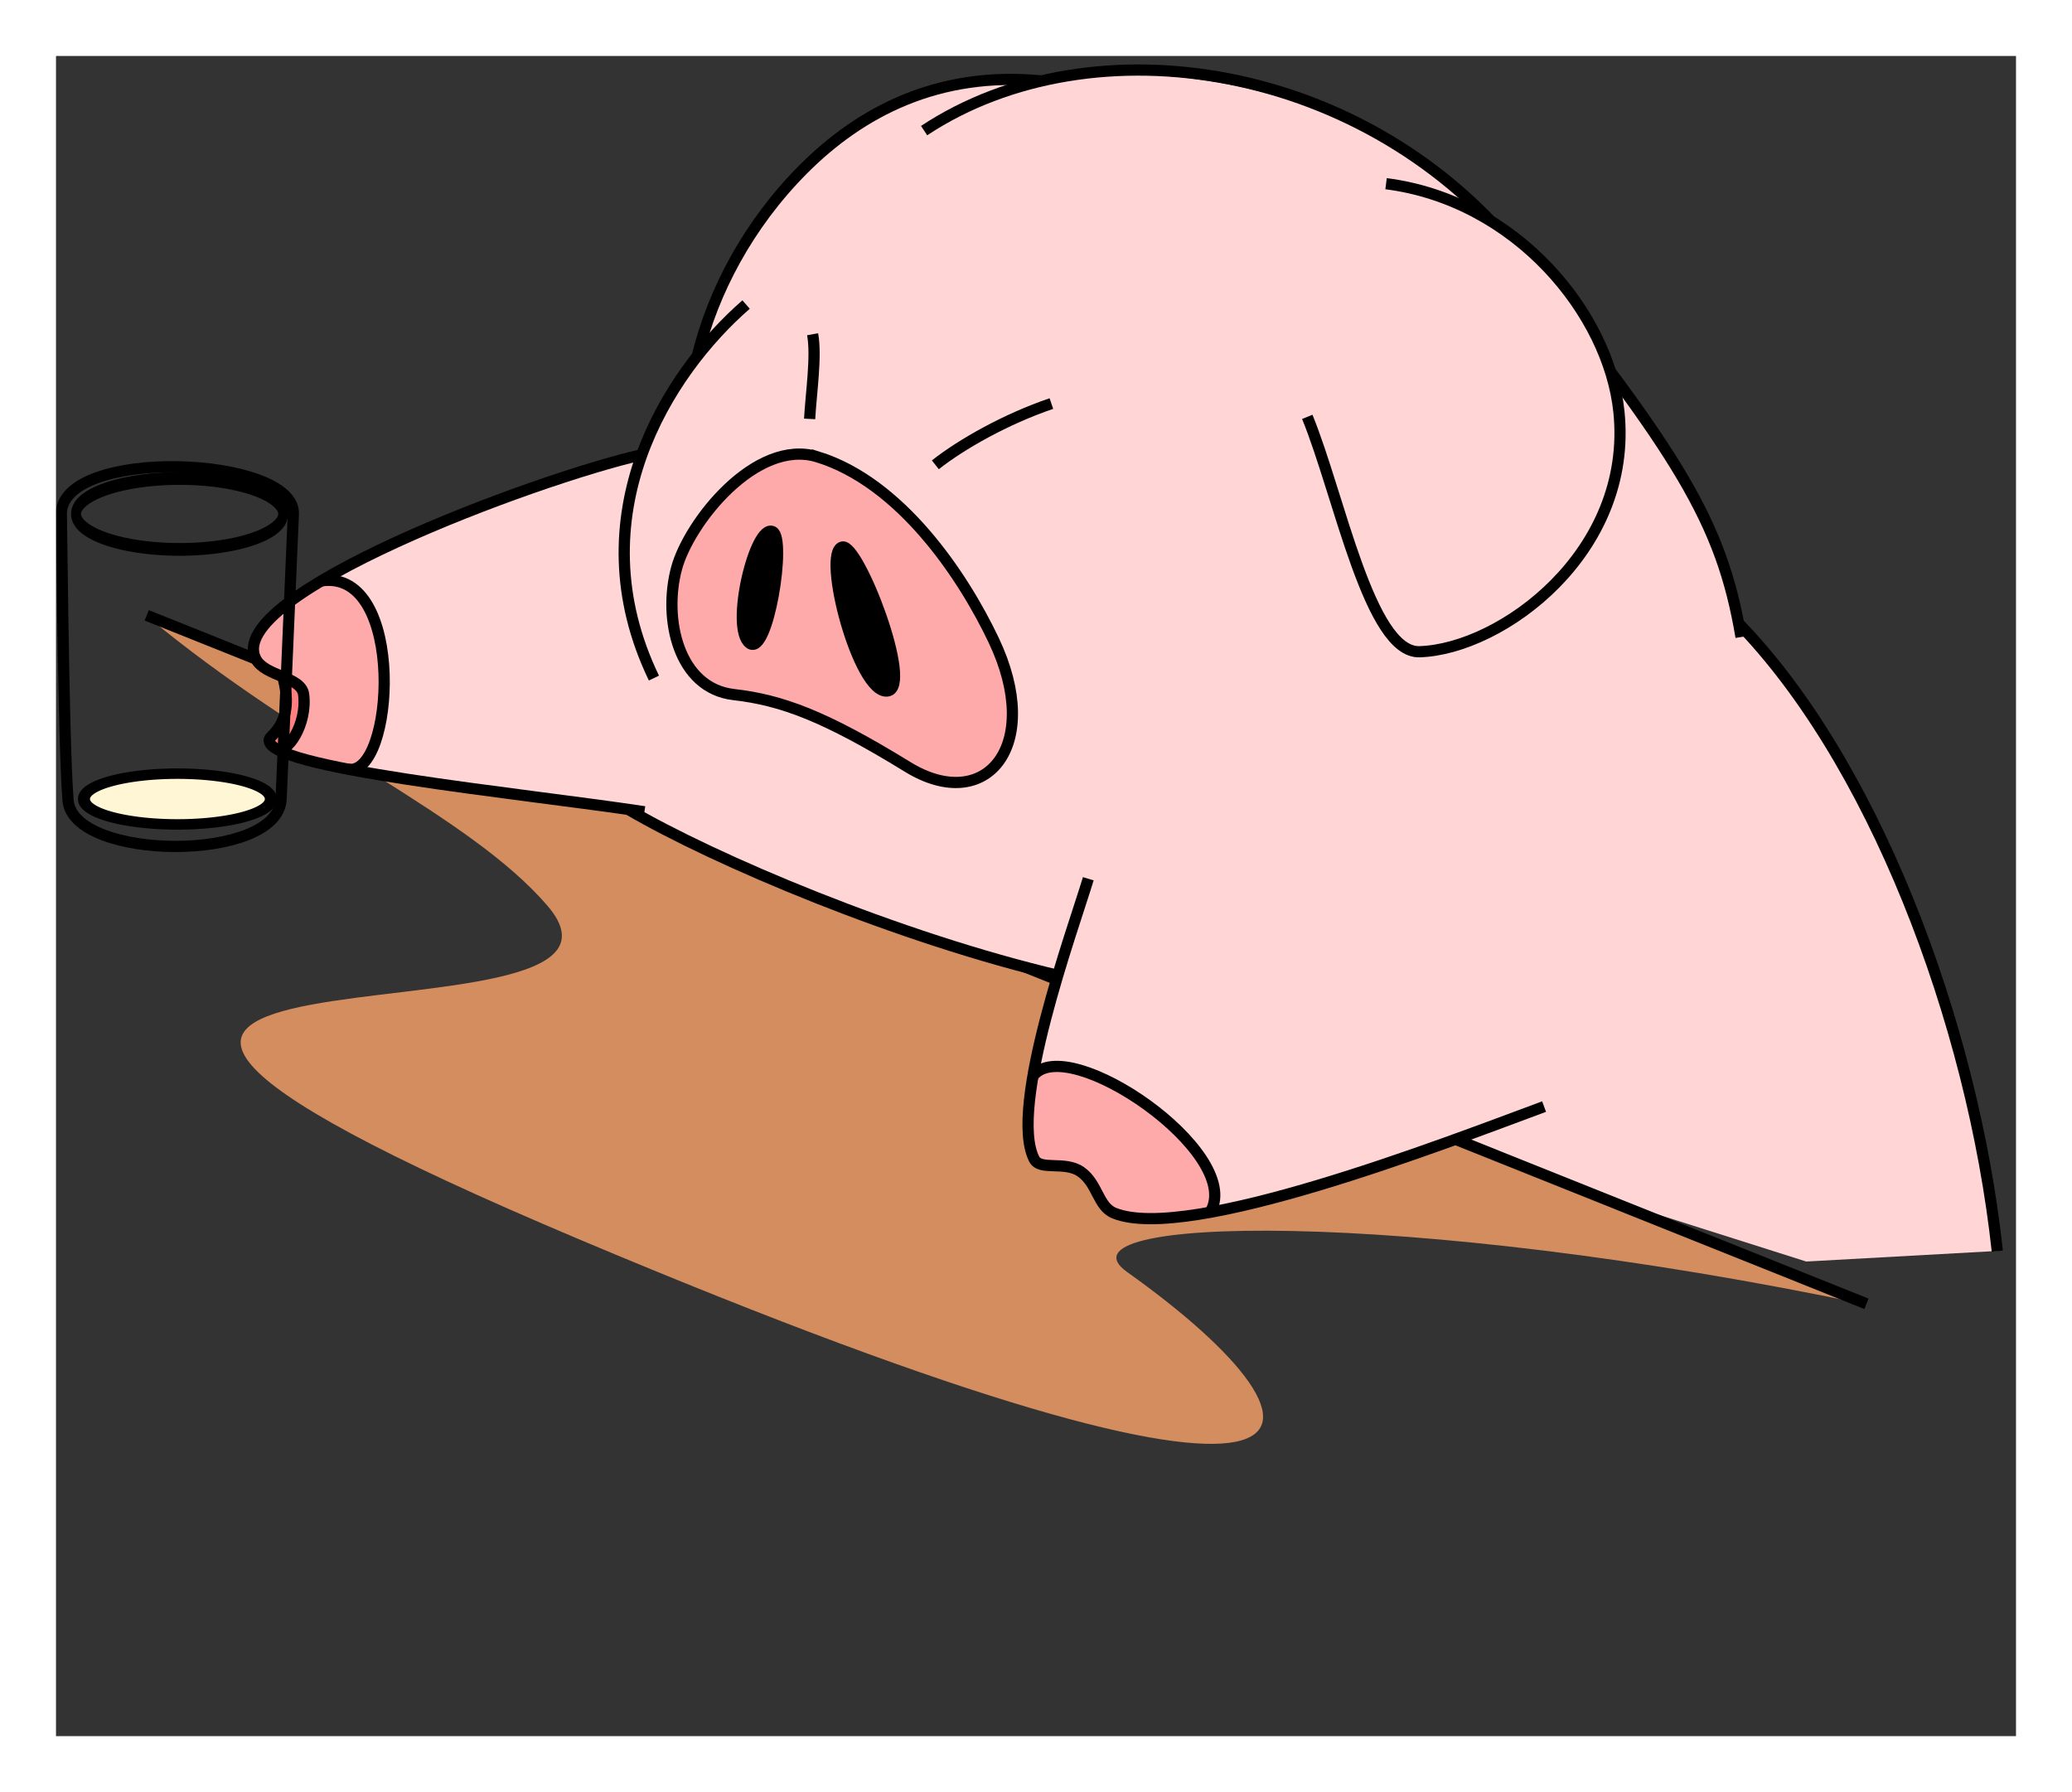 <?xml version="1.0" encoding="UTF-8" standalone="no"?>
<!-- Created with Inkscape (http://www.inkscape.org/) -->

<svg
   xmlns:dc="http://purl.org/dc/elements/1.1/"
   xmlns:cc="http://creativecommons.org/ns#"
   xmlns:rdf="http://www.w3.org/1999/02/22-rdf-syntax-ns#"
   xmlns:svg="http://www.w3.org/2000/svg"
   xmlns="http://www.w3.org/2000/svg"
   xmlns:xlink="http://www.w3.org/1999/xlink"
   xmlns:sodipodi="http://sodipodi.sourceforge.net/DTD/sodipodi-0.dtd"
   xmlns:inkscape="http://www.inkscape.org/namespaces/inkscape"
   width="370"
   height="320"
   id="svg2"
   version="1.1"
   inkscape:version="0.48.4 r9939"
   sodipodi:docname="[01.行動]06.飲酒.svg"
   inkscape:export-filename="C:\Users\執安\Desktop\資料\臨時\描画3.png"
   inkscape:export-xdpi="90"
   inkscape:export-ydpi="90"
   enable-background="new">
  <rect width="100%" height="100%" fill="#333333" stroke="none"/>
  <defs
     id="defs4">
    <inkscape:perspective
       sodipodi:type="inkscape:persp3d"
       inkscape:vp_x="363.49708 : 943.81603 : 1"
       inkscape:vp_y="0 : 1000 : 0"
       inkscape:vp_z="744.09448 : 526.18109 : 1"
       inkscape:persp3d-origin="372.04724 : 350.78739 : 1"
       id="perspective5056" />
    <inkscape:perspective
       id="perspective5056-8"
       inkscape:persp3d-origin="372.04724 : 350.78739 : 1"
       inkscape:vp_z="744.09448 : 526.18109 : 1"
       inkscape:vp_y="0 : 1000 : 0"
       inkscape:vp_x="363.49708 : 943.81603 : 1"
       sodipodi:type="inkscape:persp3d" />
    <linearGradient
       id="linearGradient12499-5-3"
       inkscape:collect="always">
      <stop
         id="stop12501-0-8"
         offset="0"
         style="stop-color:#ffd5d5;stop-opacity:1;" />
      <stop
         id="stop12503-9-9"
         offset="1"
         style="stop-color:#ffd5d5;stop-opacity:0;" />
    </linearGradient>
    <linearGradient
       id="linearGradient12499-5"
       inkscape:collect="always">
      <stop
         id="stop12501-0"
         offset="0"
         style="stop-color:#ffd5d5;stop-opacity:1;" />
      <stop
         id="stop12503-9"
         offset="1"
         style="stop-color:#ffd5d5;stop-opacity:0;" />
    </linearGradient>
    <linearGradient
       id="linearGradient12499-8"
       inkscape:collect="always">
      <stop
         id="stop12501-6"
         offset="0"
         style="stop-color:#ffd5d5;stop-opacity:1;" />
      <stop
         id="stop12503-0"
         offset="1"
         style="stop-color:#ffd5d5;stop-opacity:0;" />
    </linearGradient>
    <linearGradient
       gradientTransform="translate(0,-7)"
       gradientUnits="userSpaceOnUse"
       y2="78.526"
       x2="178.782"
       y1="135.026"
       x1="175.86"
       id="linearGradient12505-2"
       xlink:href="#linearGradient12499-8"
       inkscape:collect="always" />
    <linearGradient
       id="linearGradient12499-9"
       inkscape:collect="always">
      <stop
         id="stop12501-8"
         offset="0"
         style="stop-color:#ffd5d5;stop-opacity:1;" />
      <stop
         id="stop12503-6"
         offset="1"
         style="stop-color:#ffd5d5;stop-opacity:0;" />
    </linearGradient>
    <linearGradient
       gradientTransform="translate(0,-7)"
       gradientUnits="userSpaceOnUse"
       y2="78.526"
       x2="178.782"
       y1="135.026"
       x1="175.86"
       id="linearGradient12505-1"
       xlink:href="#linearGradient12499-9"
       inkscape:collect="always" />
    <inkscape:perspective
       id="perspective5056-5"
       inkscape:persp3d-origin="372.04724 : 350.78739 : 1"
       inkscape:vp_z="744.09448 : 526.18109 : 1"
       inkscape:vp_y="0 : 1000 : 0"
       inkscape:vp_x="363.49708 : 943.81603 : 1"
       sodipodi:type="inkscape:persp3d" />
    <linearGradient
       id="linearGradient12499"
       inkscape:collect="always">
      <stop
         id="stop12501"
         offset="0"
         style="stop-color:#ffd5d5;stop-opacity:1;" />
      <stop
         id="stop12503"
         offset="1"
         style="stop-color:#ffd5d5;stop-opacity:0;" />
    </linearGradient>
    <linearGradient
       inkscape:collect="always"
       xlink:href="#linearGradient12499"
       id="linearGradient4842"
       gradientUnits="userSpaceOnUse"
       gradientTransform="matrix(0.983,-0.182,0.182,0.983,74.737,42.602)"
       x1="175.86"
       y1="135.026"
       x2="180.123"
       y2="104.201" />
    <linearGradient
       inkscape:collect="always"
       xlink:href="#linearGradient12499-5"
       id="linearGradient4848"
       gradientUnits="userSpaceOnUse"
       gradientTransform="matrix(0.996,-0.091,0.091,0.996,90.234,51.05)"
       x1="184.389"
       y1="140.775"
       x2="178.004"
       y2="106.502" />
    <linearGradient
       inkscape:collect="always"
       xlink:href="#linearGradient12499-5-3"
       id="linearGradient4854"
       gradientUnits="userSpaceOnUse"
       gradientTransform="matrix(0.999,0.055,-0.055,0.999,114.07,56.177)"
       x1="186.741"
       y1="139.741"
       x2="168.636"
       y2="87.226" />
    <inkscape:perspective
       sodipodi:type="inkscape:persp3d"
       inkscape:vp_x="363.49708 : 943.81603 : 1"
       inkscape:vp_y="0 : 1000 : 0"
       inkscape:vp_z="744.09448 : 526.18109 : 1"
       inkscape:persp3d-origin="372.04724 : 350.78739 : 1"
       id="perspective5056-4" />
    <inkscape:perspective
       sodipodi:type="inkscape:persp3d"
       inkscape:vp_x="363.49708 : 943.81603 : 1"
       inkscape:vp_y="0 : 1000 : 0"
       inkscape:vp_z="744.09448 : 526.18109 : 1"
       inkscape:persp3d-origin="372.04724 : 350.78739 : 1"
       id="perspective5056-8-7" />
    <inkscape:perspective
       id="perspective5056-85"
       inkscape:persp3d-origin="372.04724 : 350.78739 : 1"
       inkscape:vp_z="744.09448 : 526.18109 : 1"
       inkscape:vp_y="0 : 1000 : 0"
       inkscape:vp_x="363.49708 : 943.81603 : 1"
       sodipodi:type="inkscape:persp3d" />
    <inkscape:perspective
       id="perspective5056-81"
       inkscape:persp3d-origin="372.04724 : 350.78739 : 1"
       inkscape:vp_z="744.09448 : 526.18109 : 1"
       inkscape:vp_y="0 : 1000 : 0"
       inkscape:vp_x="363.49708 : 943.81603 : 1"
       sodipodi:type="inkscape:persp3d" />
  </defs>
  <sodipodi:namedview
     id="base"
     pagecolor="#ffffff"
     bordercolor="#666666"
     borderopacity="1.0"
     inkscape:pageopacity="0.0"
     inkscape:pageshadow="2"
     inkscape:zoom="1"
     inkscape:cx="152.40814"
     inkscape:cy="194.88083"
     inkscape:document-units="px"
     inkscape:current-layer="layer31"
     showgrid="false"
     inkscape:window-width="1139"
     inkscape:window-height="694"
     inkscape:window-x="-3"
     inkscape:window-y="-2"
     inkscape:window-maximized="0"
     showguides="true"
     inkscape:guide-bbox="true"
     inkscape:snap-grids="false"
     inkscape:snap-to-guides="false"
     showborder="true"
     inkscape:showpageshadow="false"
     fit-margin-top="0"
     fit-margin-left="0"
     fit-margin-right="0"
     fit-margin-bottom="0"
     inkscape:snap-page="false" />
  <g
     inkscape:groupmode="layer"
     id="layer2"
     inkscape:label="補助線"
     style="display:none"
     sodipodi:insensitive="true">
    <path
       style="fill:none;stroke:#0000ff;stroke-width:1px;stroke-linecap:butt;stroke-linejoin:miter;stroke-opacity:1"
       d="M 10,310 360,10"
       id="path3025"
       inkscape:connector-curvature="0"
       sodipodi:nodetypes="cc" />
    <path
       style="fill:none;stroke:#0000ff;stroke-width:1px;stroke-linecap:butt;stroke-linejoin:miter;stroke-opacity:1"
       d="M 10,10 360,310"
       id="path3027"
       inkscape:connector-curvature="0"
       sodipodi:nodetypes="cc" />
    <path
       style="fill:none;stroke:#ff0000;stroke-width:1px;stroke-linecap:butt;stroke-linejoin:miter;stroke-opacity:1;display:inline"
       d="m 10,0 0,320"
       id="path3006"
       inkscape:connector-curvature="0"
       sodipodi:nodetypes="cc" />
    <path
       style="fill:none;stroke:#ff0000;stroke-width:1px;stroke-linecap:butt;stroke-linejoin:miter;stroke-opacity:1;display:inline"
       d="m 360,0 0,320"
       id="path3010"
       inkscape:connector-curvature="0"
       sodipodi:nodetypes="cc" />
    <path
       style="fill:none;stroke:#ff0000;stroke-width:1px;stroke-linecap:butt;stroke-linejoin:miter;stroke-opacity:1;display:inline"
       d="M 0,10 370,10"
       id="path3016"
       inkscape:connector-curvature="0" />
    <path
       transform="translate(84.716,27.712)"
       style="fill:none;stroke:#ff0000;stroke-width:1px;stroke-linecap:butt;stroke-linejoin:miter;stroke-opacity:1;display:inline"
       d="m -84.716,282.288 370,0"
       id="path3018"
       inkscape:connector-curvature="0"
       sodipodi:nodetypes="cc" />
  </g>
  <g
     inkscape:groupmode="layer"
     id="layer31"
     inkscape:label="豚: 下半身"
     style="display:inline"
     sodipodi:insensitive="true">
    <path
       sodipodi:nodetypes="ccccc"
       inkscape:connector-curvature="0"
       id="path5384-4"
       d="M 356.545,223.373 C 352.149,182.665 334.252,134.702 308.784,109.722 l -88.343,83.159 102.104,32.375 z"
       style="fill:#ffd5d5;stroke:none;display:inline" />
    <path
       sodipodi:nodetypes="cc"
       inkscape:connector-curvature="0"
       id="path5384"
       d="m 308.9,109.745 c 25.469,24.98 43.365,72.943 47.762,113.651"
       style="fill:none;stroke:#000000;stroke-width:2;stroke-linecap:butt;stroke-linejoin:miter;stroke-opacity:1;display:inline" />
  </g>
  <g
     inkscape:groupmode="layer"
     id="layer30"
     inkscape:label="テーブル"
     style="display:inline"
     sodipodi:insensitive="true">
    <path
       sodipodi:nodetypes="ccsssc"
       inkscape:connector-curvature="0"
       id="path18625-9"
       d="M 26.229,110.013 333.324,232.944 C 250.043,215.502 187.45,217.292 201.271,227.126 241.758,255.93 245.207,281.089 103.377,221.274 -41.211,160.295 122.451,190.4 97.746,161.714 83.712,145.419 54.748,133.686 26.229,110.013 z"
       style="fill:#d38d5f;stroke:none;display:inline" />
    <path
       sodipodi:nodetypes="cc"
       inkscape:connector-curvature="0"
       id="path18625"
       d="M 26.2,109.875 333.294,232.805"
       style="fill:none;stroke:#000000;stroke-width:2;stroke-linecap:butt;stroke-linejoin:miter;stroke-opacity:1" />
  </g>
  <g
     inkscape:groupmode="layer"
     id="layer11"
     inkscape:label="豚: 上半身"
     style="display:inline"
     sodipodi:insensitive="true">
    <path
       style="fill:#ffd5d5;stroke:none;display:inline"
       d="M 310.936,113.66 C 307.438,92.839 300.703,80.034 271.881,45.942 242.469,11.153 202.324,11.602 185.88,14.455 c -12.91,-2.269 -31.194,4.752 -42.465,15.799 -10.513,10.305 -17.304,21.468 -18.994,33.406 -4.111,4.79 -7.377,11.244 -9.784,17.543 -25.529,5.729 -74.671,25.823 -68.979,36.448 0.705,1.548 2.671,1.715 4.779,3.222 2.249,8.174 -2.199,10.426 -2.421,11.204 -1.486,5.203 43.769,9.31 64.453,12.447 13.984,8.847 49.762,23.312 77.26,29.729 14.503,3.384 36.022,15.667 53.729,11.714 33.663,-7.515 61.401,-41.121 67.479,-72.306 z"
       id="path18946"
       inkscape:connector-curvature="0"
       sodipodi:nodetypes="cscsccccscssc" />
    <path
       style="fill:#ffaaaa;stroke:none;display:inline"
       d="m 62.521,137.428 c 4.284,0.445 -10.393,-1.88 -13.119,-3.701 1.904,-0.216 5.553,-4.639 4.866,-9.902 -0.418,-3.206 -7.234,-3.043 -8.535,-6.332 -1.888,-4.772 7.255,-11.925 11.827,-13.877 14.737,-0.915 13.401,30.774 4.961,33.812 z"
       id="path18954"
       inkscape:connector-curvature="0"
       sodipodi:nodetypes="ccsscc" />
    <g
       id="layer2-6"
       inkscape:label="枠"
       style="display:none"
       transform="translate(-0.162,-48.003)">
      <path
         style="fill:none;stroke:#0000ff;stroke-width:1px;stroke-linecap:butt;stroke-linejoin:miter;stroke-opacity:1"
         d="M 10.004,310 359.996,10.004"
         id="path3025-1"
         inkscape:connector-curvature="0" />
      <path
         style="fill:none;stroke:#0000ff;stroke-width:1px;stroke-linecap:butt;stroke-linejoin:miter;stroke-opacity:1"
         d="M 10.004,10 359.996,310.004"
         id="path3027-2"
         inkscape:connector-curvature="0" />
      <path
         style="fill:none;stroke:#ff0000;stroke-width:1px;stroke-linecap:butt;stroke-linejoin:miter;stroke-opacity:1;display:inline"
         d="M 9.997,-0.001 10,320"
         id="path3006-4"
         inkscape:connector-curvature="0" />
      <path
         style="fill:none;stroke:#ff0000;stroke-width:1px;stroke-linecap:butt;stroke-linejoin:miter;stroke-opacity:1;display:inline"
         d="M 360.004,0.004 359.996,319.996"
         id="path3010-2"
         inkscape:connector-curvature="0" />
      <path
         style="fill:none;stroke:#ff0000;stroke-width:1px;stroke-linecap:butt;stroke-linejoin:miter;stroke-opacity:1;display:inline"
         d="M 0,10 370,10"
         id="path3016-5"
         inkscape:connector-curvature="0" />
      <path
         transform="translate(84.716,27.712)"
         style="fill:none;stroke:#ff0000;stroke-width:1px;stroke-linecap:butt;stroke-linejoin:miter;stroke-opacity:1;display:inline"
         d="m -84.715,282.291 370.003,-0.003"
         id="path3018-8"
         inkscape:connector-curvature="0"
         sodipodi:nodetypes="cc" />
    </g>
    <path
       style="fill:none;stroke:#000000;stroke-width:2;stroke-linecap:butt;stroke-linejoin:miter;stroke-opacity:1;display:inline"
       d="M 165.022,23.322 C 195.264,3.323 244.487,11.168 271.907,46.012 299.514,81.095 307.403,92.924 310.9,113.745"
       id="path18912"
       inkscape:connector-curvature="0"
       sodipodi:nodetypes="csc" />
    <path
       style="fill:#ffd5d5;stroke:#000000;stroke-width:2;stroke-linecap:butt;stroke-linejoin:miter;stroke-opacity:1;display:inline"
       d="m 247.512,32.799 c 23.309,2.981 39.765,23.246 41.579,40.707 2.612,25.145 -21.008,42.411 -35.594,42.866 -8.947,0.279 -14.292,-27.85 -20.054,-41.939"
       id="path18914"
       inkscape:connector-curvature="0"
       sodipodi:nodetypes="cssc" />
    <path
       style="fill:none;stroke:#000000;stroke-width:2;stroke-linecap:butt;stroke-linejoin:miter;stroke-opacity:1;display:inline"
       d="m 185.905,14.447 c -18.287,-1.755 -32.167,5.437 -42.491,15.804 -9.857,9.898 -16.14,21.951 -18.911,33.38"
       id="path18916"
       inkscape:connector-curvature="0"
       sodipodi:nodetypes="csc" />
    <path
       style="fill:none;stroke:#000000;stroke-width:2;stroke-linecap:butt;stroke-linejoin:miter;stroke-opacity:1;display:inline"
       d="M 133.231,54.379 C 119.26,66.528 102.811,92.138 116.772,121.077"
       id="path18918"
       inkscape:connector-curvature="0"
       sodipodi:nodetypes="cc" />
    <path
       style="fill:#ffaaaa;stroke:#000000;stroke-width:2;stroke-linecap:butt;stroke-linejoin:miter;stroke-opacity:1;display:inline"
       d="m 146.001,81.575 c 14.83,4.589 25.935,21.153 31.434,32.724 8.968,18.87 -1.378,31.236 -15.366,22.63 -14.814,-9.114 -22.525,-11.934 -31.037,-12.908 -9.896,-1.133 -12.637,-13.489 -10.222,-22.528 2.18,-8.16 14.154,-23.332 25.191,-19.917 z"
       id="path18920"
       inkscape:connector-curvature="0"
       sodipodi:nodetypes="ssssss" />
    <path
       style="fill:none;stroke:#000000;stroke-width:2;stroke-linecap:butt;stroke-linejoin:miter;stroke-opacity:1;display:inline"
       d="m 167.025,82.996 c 4.677,-3.687 12.57,-8.162 20.723,-10.937"
       id="path18922"
       inkscape:connector-curvature="0"
       sodipodi:nodetypes="cc" />
    <path
       style="fill:none;stroke:#000000;stroke-width:2;stroke-linecap:butt;stroke-linejoin:miter;stroke-opacity:1;display:inline"
       d="m 145.109,59.679 c 0.73,3.927 -0.285,10.568 -0.531,15.12"
       id="path18924"
       inkscape:connector-curvature="0"
       sodipodi:nodetypes="cc" />
    <path
       style="fill:#000000;stroke:#000000;stroke-width:2;stroke-linecap:butt;stroke-linejoin:miter;stroke-opacity:1;display:inline"
       d="m 133.876,114.859 c 3.251,2.426 6.596,-18.69 4.114,-19.92 -3.143,-1.557 -7.715,17.233 -4.114,19.92 z"
       id="path18926"
       inkscape:connector-curvature="0"
       sodipodi:nodetypes="sss" />
    <path
       sodipodi:nodetypes="cc"
       inkscape:connector-curvature="0"
       id="path18928"
       d="m 189.384,174.271 c -28.81,-6.746 -61.802,-20.708 -77.26,-29.788"
       style="fill:none;stroke:#000000;stroke-width:2;stroke-linecap:butt;stroke-linejoin:miter;stroke-opacity:1;display:inline" />
    <path
       style="fill:#000000;stroke:#000000;stroke-width:2;stroke-linecap:butt;stroke-linejoin:miter;stroke-opacity:1;display:inline"
       d="m 150.422,97.672 c -3.792,0.909 2.861,26.329 8.032,25.711 4.793,-0.572 -5.134,-26.406 -8.032,-25.711 z"
       id="path18930"
       inkscape:connector-curvature="0"
       sodipodi:nodetypes="sss" />
    <path
       style="fill:#ff8080;stroke:none;display:inline"
       d="m 48.062,131.955 c -0.117,-0.8 4.433,-3.609 2.488,-11.003 1.141,0.14 3.155,0.476 3.682,2.902 1.126,5.187 -2.542,10.815 -4.851,9.861 -1.35,-0.558 -1.241,-1.23 -1.319,-1.759 z"
       id="path18956"
       inkscape:connector-curvature="0"
       sodipodi:nodetypes="scsss" />
    <path
       style="fill:none;stroke:#000000;stroke-width:2;stroke-linecap:butt;stroke-linejoin:miter;stroke-opacity:1;display:inline"
       d="m 114.589,81.199 c -19.073,4.344 -74.781,25.099 -68.905,36.46 1.625,3.142 8.117,3.126 8.535,6.332 0.687,5.263 -2.916,10.817 -4.914,9.691 m 1.188,-12.831 c 2.249,8.174 -2.168,10.334 -2.39,11.112 -1.486,5.203 44.811,9.616 66.969,12.986"
       id="path18936"
       inkscape:connector-curvature="0"
       sodipodi:nodetypes="cssccsc" />
    <path
       style="fill:none;stroke:#000000;stroke-width:2;stroke-linecap:butt;stroke-linejoin:miter;stroke-opacity:1;display:inline"
       d="m 57.431,103.715 c 15.187,-2.182 13.006,35.263 4.651,33.619"
       id="path18938"
       inkscape:connector-curvature="0"
       sodipodi:nodetypes="cc" />
    <path
       style="fill:#ffd5d5;stroke:none;display:inline"
       d="m 194.423,156.971 c -2.754,9.117 -13.518,37.587 -9.74,50.334 0.684,2.307 6.491,0.662 8.339,1.844 1.874,1.198 4.735,7.007 6.073,7.543 12.268,4.907 58.719,-12.362 76.721,-19.041"
       id="path18950"
       inkscape:connector-curvature="0"
       sodipodi:nodetypes="csssc" />
    <path
       style="fill:#ffaaaa;stroke:none;display:inline"
       d="m 184.643,206.828 c 0.593,2.332 6.071,0.917 7.919,2.099 1.874,1.198 5.015,7.254 6.389,7.689 5.244,1.66 12.645,1.171 17.103,-0.309 4.857,-12.353 -25.054,-31.516 -31.586,-24.163 -1.25,5.72 -0.897,10.326 0.175,14.684 z"
       id="path18952-0"
       inkscape:connector-curvature="0"
       sodipodi:nodetypes="cssccc" />
    <path
       style="fill:none;stroke:#000000;stroke-width:2;stroke-linecap:butt;stroke-linejoin:miter;stroke-opacity:1;display:inline"
       d="m 194.337,156.909 c -2.754,9.117 -14.32,40.793 -9.667,50.042 1.081,2.149 5.47,0.274 8.339,2.281 3.041,2.127 3.029,6.215 6,7.397 13.257,5.274 58.719,-12.362 76.721,-19.041"
       id="path18932"
       inkscape:connector-curvature="0"
       sodipodi:nodetypes="csssc" />
    <path
       style="fill:none;stroke:#000000;stroke-width:2;stroke-linecap:butt;stroke-linejoin:miter;stroke-opacity:1;display:inline"
       d="m 184.472,192.126 c 6.15,-7.928 37.621,13.682 31.715,24.173"
       id="path18934"
       inkscape:connector-curvature="0"
       sodipodi:nodetypes="cc" />
  </g>
  <g
     inkscape:groupmode="layer"
     id="layer32"
     inkscape:label="コップ"
     style="display:inline"
     sodipodi:insensitive="true">
    <path
       sodipodi:type="arc"
       style="fill:none;stroke:#000000;stroke-width:1.361;display:inline"
       id="path18940"
       sodipodi:cx="1040.7037"
       sodipodi:cy="176.55797"
       sodipodi:rx="14.294053"
       sodipodi:ry="3.7909966"
       d="m 1054.998,176.558 a 14.294,3.791 0 1 1 -28.588,0 14.294,3.791 0 1 1 28.588,0 z"
       transform="matrix(1.294,0,0,1.67,-1314.6,-203.083)" />
    <path
       sodipodi:type="arc"
       style="fill:#fff6d5;stroke:#000000;stroke-width:1.565;display:inline"
       id="path18942"
       sodipodi:cx="1042.8223"
       sodipodi:cy="208.70985"
       sodipodi:rx="12.167629"
       sodipodi:ry="3.766634"
       d="m 1054.99,208.71 a 12.168,3.767 0 1 1 -24.335,0 12.168,3.767 0 1 1 24.335,0 z"
       transform="matrix(1.371,0,0,1.192,-1398.026,-106.109)" />
    <path
       style="fill:none;stroke:#000000;stroke-width:2;stroke-linecap:butt;stroke-linejoin:miter;stroke-opacity:1;display:inline"
       d="m 10.942,91.94 c 0,-6.779 0.327,40.127 1.211,50.98 0.885,10.853 37.555,11.149 38.045,-0.259 l 2.185,-50.859 C 52.834,81.314 10.684,79.695 10.942,91.94 z"
       id="path18944"
       inkscape:connector-curvature="0"
       sodipodi:nodetypes="szssss" />
  </g>
  <g
     inkscape:groupmode="layer"
     id="layer7"
     inkscape:label="枠面"
     style="display:inline;"
     sodipodi:insensitive="true">
    <path
       style="fill:#ffffff;stroke:none;display:inline"
       d="m 0,0 0,320 370,0 0,-320 -10,10 0,300 -350,0 0,-300 350,0 10,-10 z"
       id="path21072"
       inkscape:connector-curvature="0"
       sodipodi:nodetypes="ccccccccccc" />
  </g>
</svg>
